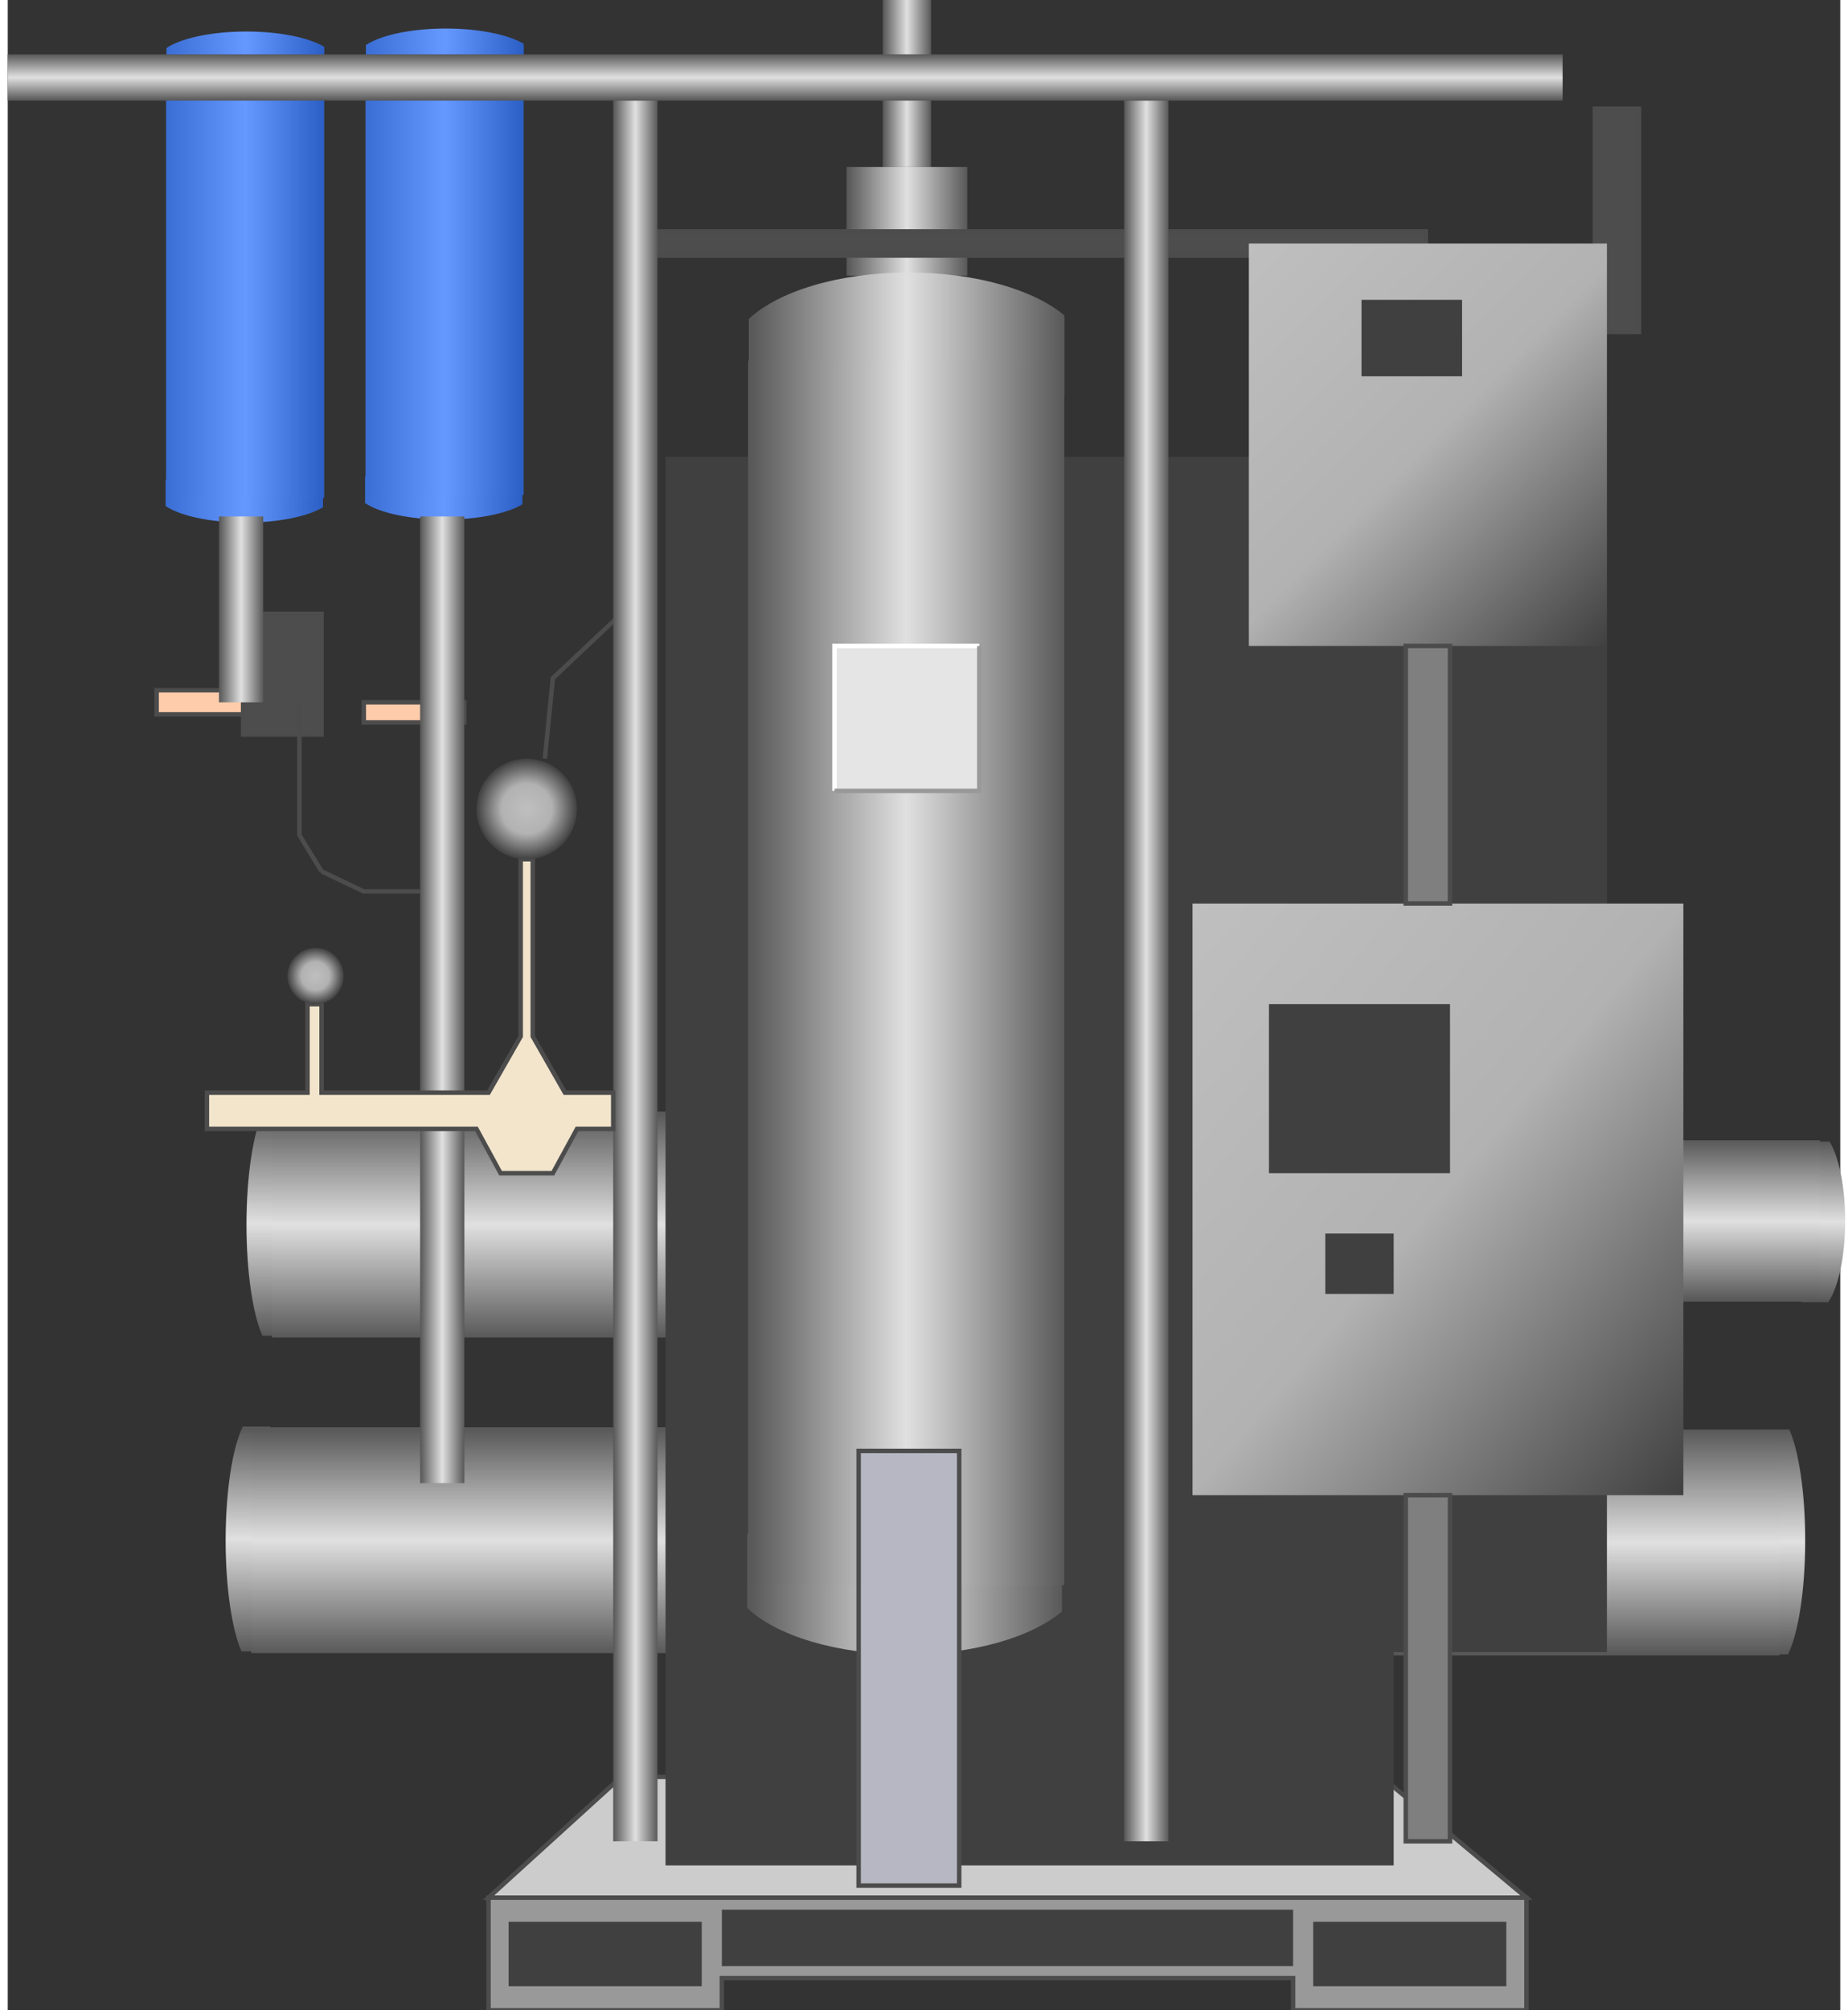 <!DOCTYPE svg PUBLIC "-//W3C//DTD SVG 1.1//EN" "http://www.w3.org/Graphics/SVG/1.1/DTD/svg11.dtd"><svg version="1.1" xmlns="http://www.w3.org/2000/svg" xmlns:xlink="http://www.w3.org/1999/xlink" width="103px" height="112px" viewBox="0 0 102.593 112.5" enable-background="new 0 0 102.593 112.5" xml:space="preserve">
<rect x="0" y="0" width="102.593" height="112.5" fill="#333333" stroke="none"/>
<g id="Group_Outlet">
	
		<linearGradient id="SVGID_1_" gradientUnits="userSpaceOnUse" x1="53.935" y1="73.797" x2="66.519" y2="73.797" gradientTransform="matrix(0 1 -1 0 87.718 25.897)">
		<stop offset="0.01" style="stop-color:#595959" />
		<stop offset="0.5" style="stop-color:#E0E0E0" />
		<stop offset="1" style="stop-color:#595959" />
	</linearGradient>
	<path fill="url(#SVGID_1_)" d="M15.644,86.203c0-2.795-0.392-5.209-0.96-6.371c-0.508,0-1.016,0-1.524,0   c-0.572,1.162-0.961,3.576-0.961,6.371c0,2.674,0.357,5.004,0.889,6.213c0.531,0,1.136,0,1.667,0   C15.285,91.207,15.644,88.877,15.644,86.203z" />
	
		<linearGradient id="SVGID_2_" gradientUnits="userSpaceOnUse" x1="53.976" y1="61.42" x2="66.615" y2="61.42" gradientTransform="matrix(0 1 -1 0 87.718 25.897)">
		<stop offset="0.01" style="stop-color:#595959" />
		<stop offset="0.5" style="stop-color:#E0E0E0" />
		<stop offset="1" style="stop-color:#595959" />
	</linearGradient>
	<rect x="13.633" y="79.873" fill="url(#SVGID_2_)" width="25.331" height="12.639" />
	
		<linearGradient id="SVGID_3_" gradientUnits="userSpaceOnUse" x1="36.269" y1="72.63" x2="48.853" y2="72.63" gradientTransform="matrix(0 1 -1 0 87.718 25.897)">
		<stop offset="0.01" style="stop-color:#595959" />
		<stop offset="0.5" style="stop-color:#E0E0E0" />
		<stop offset="1" style="stop-color:#595959" />
	</linearGradient>
	<path fill="url(#SVGID_3_)" d="M16.811,68.537c0-2.795-0.392-5.209-0.96-6.371c-0.508,0-1.016,0-1.524,0   c-0.572,1.162-0.961,3.576-0.961,6.371c0,2.674,0.357,5.004,0.889,6.213c0.531,0,1.136,0,1.667,0   C16.452,73.541,16.811,71.211,16.811,68.537z" />
	
		<linearGradient id="SVGID_4_" gradientUnits="userSpaceOnUse" x1="36.31" y1="60.253" x2="48.949" y2="60.253" gradientTransform="matrix(0 1 -1 0 87.718 25.897)">
		<stop offset="0.01" style="stop-color:#595959" />
		<stop offset="0.5" style="stop-color:#E0E0E0" />
		<stop offset="1" style="stop-color:#595959" />
	</linearGradient>
	<rect x="14.8" y="62.207" fill="url(#SVGID_4_)" width="25.331" height="12.639" />
</g>
<g id="Group_Inlet">
	
		<linearGradient id="SVGID_5_" gradientUnits="userSpaceOnUse" x1="-4.132" y1="125.464" x2="8.452" y2="125.464" gradientTransform="matrix(0 -1 1 0 -26.556 88.447)">
		<stop offset="0.01" style="stop-color:#595959" />
		<stop offset="0.5" style="stop-color:#E0E0E0" />
		<stop offset="1" style="stop-color:#595959" />
	</linearGradient>
	<path fill="url(#SVGID_5_)" d="M97.185,86.208c0,2.795,0.392,5.209,0.961,6.371c0.508,0,1.016,0,1.523,0   c0.572-1.162,0.961-3.576,0.961-6.371c0-2.674-0.357-5.004-0.889-6.213c-0.531,0-1.137,0-1.667,0   C97.544,81.204,97.185,83.534,97.185,86.208z" />
	
		<linearGradient id="SVGID_6_" gradientUnits="userSpaceOnUse" x1="-4.191" y1="113.088" x2="8.448" y2="113.088" gradientTransform="matrix(0 -1 1 0 -26.556 88.447)">
		<stop offset="0.01" style="stop-color:#595959" />
		<stop offset="0.5" style="stop-color:#E0E0E0" />
		<stop offset="1" style="stop-color:#595959" />
	</linearGradient>
	<rect x="73.866" y="79.999" fill="url(#SVGID_6_)" width="25.331" height="12.639" />
	
		<linearGradient id="SVGID_7_" gradientUnits="userSpaceOnUse" x1="13.915" y1="127.4" x2="22.903" y2="127.4" gradientTransform="matrix(0 -1 1 0 -26.223 86.783)">
		<stop offset="0.01" style="stop-color:#595959" />
		<stop offset="0.5" style="stop-color:#E0E0E0" />
		<stop offset="1" style="stop-color:#595959" />
	</linearGradient>
	<path fill="url(#SVGID_7_)" d="M99.49,68.318c0,1.996,0.384,3.721,0.941,4.55c0.498,0,0.996,0,1.494,0   c0.561-0.829,0.942-2.554,0.942-4.55c0-1.911-0.351-3.574-0.872-4.438c-0.521,0-1.113,0-1.634,0   C99.842,64.744,99.49,66.407,99.49,68.318z" />
	
		<linearGradient id="SVGID_8_" gradientUnits="userSpaceOnUse" x1="13.943" y1="115.267" x2="22.971" y2="115.267" gradientTransform="matrix(0 -1 1 0 -26.223 86.783)">
		<stop offset="0.01" style="stop-color:#595959" />
		<stop offset="0.5" style="stop-color:#E0E0E0" />
		<stop offset="1" style="stop-color:#595959" />
	</linearGradient>
	<rect x="76.627" y="63.812" fill="url(#SVGID_8_)" width="24.834" height="9.028" />
</g>
<g id="Group_Blue_Pipe2">
	<linearGradient id="SVGID_9_" gradientUnits="userSpaceOnUse" x1="20.051" y1="3.253" x2="28.889" y2="3.253">
		<stop offset="0" style="stop-color:#3B6ED4" />
		<stop offset="0.5" style="stop-color:#6699FF" />
		<stop offset="1" style="stop-color:#2C5FC5" />
	</linearGradient>
	<path fill="url(#SVGID_9_)" d="M24.524,1.597c-1.962,0-3.659,0.377-4.473,0.924c0,0.488,0,0.977,0,1.465   c0.814,0.548,2.511,0.924,4.473,0.924c1.879,0,3.515-0.345,4.365-0.855c0-0.51,0-1.092,0-1.602   C28.039,1.943,26.403,1.597,24.524,1.597z" />
	<linearGradient id="SVGID_10_" gradientUnits="userSpaceOnUse" x1="20.004" y1="27.419" x2="28.816" y2="27.419">
		<stop offset="0" style="stop-color:#3B6ED4" />
		<stop offset="0.5" style="stop-color:#6699FF" />
		<stop offset="1" style="stop-color:#2C5FC5" />
	</linearGradient>
	<path fill="url(#SVGID_10_)" d="M24.464,25.763c-1.957,0-3.648,0.377-4.46,0.924c0,0.488,0,0.977,0,1.465   c0.812,0.549,2.503,0.924,4.46,0.924c1.874,0,3.504-0.344,4.352-0.855c0-0.51,0-1.092,0-1.602   C27.969,26.109,26.338,25.763,24.464,25.763z" />
	<linearGradient id="SVGID_11_" gradientUnits="userSpaceOnUse" x1="20.031" y1="15.523" x2="28.883" y2="15.523">
		<stop offset="0" style="stop-color:#3B6ED4" />
		<stop offset="0.5" style="stop-color:#6699FF" />
		<stop offset="1" style="stop-color:#2C5FC5" />
	</linearGradient>
	<rect x="20.031" y="3.348" fill="url(#SVGID_11_)" width="8.852" height="24.349" />
</g>
<g id="Group_Blue_Pipe1">
	<linearGradient id="SVGID_12_" gradientUnits="userSpaceOnUse" x1="8.884" y1="3.42" x2="17.723" y2="3.42">
		<stop offset="0" style="stop-color:#3B6ED4" />
		<stop offset="0.5" style="stop-color:#6699FF" />
		<stop offset="1" style="stop-color:#2C5FC5" />
	</linearGradient>
	<path fill="url(#SVGID_12_)" d="M13.357,1.764c-1.962,0-3.659,0.377-4.473,0.924c0,0.488,0,0.977,0,1.465   c0.814,0.548,2.511,0.924,4.473,0.924c1.879,0,3.515-0.345,4.365-0.855c0-0.51,0-1.092,0-1.602   C16.872,2.109,15.237,1.764,13.357,1.764z" />
	<linearGradient id="SVGID_13_" gradientUnits="userSpaceOnUse" x1="8.838" y1="27.586" x2="17.65" y2="27.586">
		<stop offset="0" style="stop-color:#3B6ED4" />
		<stop offset="0.5" style="stop-color:#6699FF" />
		<stop offset="1" style="stop-color:#2C5FC5" />
	</linearGradient>
	<path fill="url(#SVGID_13_)" d="M13.298,25.93c-1.957,0-3.648,0.377-4.46,0.924c0,0.488,0,0.977,0,1.465   c0.812,0.549,2.503,0.924,4.46,0.924c1.874,0,3.504-0.344,4.352-0.855c0-0.51,0-1.092,0-1.602   C16.802,26.275,15.171,25.93,13.298,25.93z" />
	<linearGradient id="SVGID_14_" gradientUnits="userSpaceOnUse" x1="8.865" y1="15.689" x2="17.716" y2="15.689">
		<stop offset="0" style="stop-color:#3B6ED4" />
		<stop offset="0.5" style="stop-color:#6699FF" />
		<stop offset="1" style="stop-color:#2C5FC5" />
	</linearGradient>
	<rect x="8.865" y="3.515" fill="url(#SVGID_14_)" width="8.852" height="24.349" />
</g>
<g id="Group_Nitrogetn_SupplyPipe">
	<linearGradient id="SVGID_15_" gradientUnits="userSpaceOnUse" x1="48.988" y1="4.673" x2="51.69" y2="4.673">
		<stop offset="0.01" style="stop-color:#595959" />
		<stop offset="0.5" style="stop-color:#E0E0E0" />
		<stop offset="1" style="stop-color:#595959" />
	</linearGradient>
	<path fill="url(#SVGID_15_)" d="M48.988,0h2.703v9.347h-2.703V0z" />
</g>
<g id="Group_Nitrogetn_Supply">
	<linearGradient id="SVGID_16_" gradientUnits="userSpaceOnUse" x1="46.961" y1="12.387" x2="53.718" y2="12.387">
		<stop offset="0.01" style="stop-color:#595959" />
		<stop offset="0.5" style="stop-color:#E0E0E0" />
		<stop offset="1" style="stop-color:#595959" />
	</linearGradient>
	<path fill="url(#SVGID_16_)" d="M46.961,9.347h6.757v6.081h-6.757V9.347z" />
</g>
<g id="Group_Indicator_1">
	<path fill="#FFCCAB" stroke="#4C4C4C" stroke-width="0.25" d="M19.934,39.302h5.631v1.126h-5.631V39.302z" />
	<path fill="#FFCCAB" stroke="#4C4C4C" stroke-width="0.25" d="M8.334,38.626h5.969v1.352H8.334V38.626z" />
</g>
<g id="Group_Support">
	<path fill="#CCCCCC" stroke="#4C4C4C" stroke-width="0.25" d="M26.916,106.193l7.432-6.756h42.567l8.108,6.756H26.916z" />
	<path fill="#999999" stroke="#4C4C4C" stroke-width="0.25" d="M26.916,106.193h58.108v6.307H71.96v-1.802H39.979v1.802H26.916   V106.193z" />
	<path fill="#404040" d="M28.042,107.545h10.811v3.604H28.042V107.545z" />
	<path fill="#404040" d="M73.087,107.545h10.811v3.604H73.087V107.545z" />
	<path fill="#404040" d="M39.979,106.869H71.96v3.153H39.979V106.869z" />
</g>
<g id="Group_Black_Box">
	<path fill="#4D4D4D" stroke="#4C4C4C" stroke-width="0.25" d="M13.177,34.347h4.392v6.757h-4.392V34.347z" />
	<path fill="#404040" d="M36.826,25.563h52.703v66.892H77.591v11.938H36.826V25.563z" />
	<path fill="#4D4D4D" stroke="#4C4C4C" stroke-width="0.25" d="M91.33,18.581h-2.477v-12.5h2.477V18.581z" />
	<path fill="#4D4D4D" stroke="#4C4C4C" stroke-width="0.25" d="M79.393,12.95v1.352H35.7V12.95H79.393z" />
	<path fill="none" stroke="#4C4C4C" stroke-width="0.25" d="M17.569,48.761l2.365,1.126h3.153" />
	<path fill="none" stroke="#4C4C4C" stroke-width="0.25" d="M30.069,42.455l0.451-4.505l3.829-3.604" />
	<path fill="none" stroke="#4C4C4C" stroke-width="0.25" d="M16.33,39.302v7.433l1.239,2.027" />
</g>
<g id="Group_Digi_Monitor">
	<linearGradient id="SVGID_17_" gradientUnits="userSpaceOnUse" x1="90.149" y1="35.529" x2="68.865" y2="14.246">
		<stop offset="0" style="stop-color:#404040" />
		<stop offset="0.5" style="stop-color:#B2B2B2" />
		<stop offset="1" style="stop-color:#BFBFBF" />
	</linearGradient>
	<path fill="url(#SVGID_17_)" d="M69.484,13.626h20.045v22.522H69.484V13.626" />
	<linearGradient id="SVGID_18_" gradientUnits="userSpaceOnUse" x1="96.283" y1="80.722" x2="63.855" y2="53.512">
		<stop offset="0" style="stop-color:#404040" />
		<stop offset="0.5" style="stop-color:#B2B2B2" />
		<stop offset="1" style="stop-color:#BFBFBF" />
	</linearGradient>
	<path fill="url(#SVGID_18_)" d="M66.33,50.563h27.479v33.108H66.33V50.563z" />
</g>
<g id="Group_Support_Pipes">
	<linearGradient id="SVGID_19_" gradientUnits="userSpaceOnUse" x1="23.087" y1="55.948" x2="25.564" y2="55.948">
		<stop offset="0.01" style="stop-color:#595959" />
		<stop offset="0.5" style="stop-color:#E0E0E0" />
		<stop offset="1" style="stop-color:#595959" />
	</linearGradient>
	<path fill="url(#SVGID_19_)" d="M23.087,82.996V28.9h2.478v54.096H23.087" />
	<linearGradient id="SVGID_20_" gradientUnits="userSpaceOnUse" x1="11.826" y1="34.101" x2="14.303" y2="34.101">
		<stop offset="0.01" style="stop-color:#595959" />
		<stop offset="0.5" style="stop-color:#E0E0E0" />
		<stop offset="1" style="stop-color:#595959" />
	</linearGradient>
	<path fill="url(#SVGID_20_)" d="M11.826,39.302V28.9h2.478v10.402H11.826" />
	<linearGradient id="SVGID_21_" gradientUnits="userSpaceOnUse" x1="33.898" y1="54.336" x2="36.375" y2="54.336">
		<stop offset="0.01" style="stop-color:#595959" />
		<stop offset="0.5" style="stop-color:#E0E0E0" />
		<stop offset="1" style="stop-color:#595959" />
	</linearGradient>
	<path fill="url(#SVGID_21_)" d="M33.898,5.631h2.477v97.41h-2.477V5.631" />
	<linearGradient id="SVGID_22_" gradientUnits="userSpaceOnUse" x1="62.502" y1="54.336" x2="64.979" y2="54.336">
		<stop offset="0.01" style="stop-color:#595959" />
		<stop offset="0.5" style="stop-color:#E0E0E0" />
		<stop offset="1" style="stop-color:#595959" />
	</linearGradient>
	<path fill="url(#SVGID_22_)" d="M62.501,5.631h2.478v97.41h-2.478V5.631" />
	<linearGradient id="SVGID_23_" gradientUnits="userSpaceOnUse" x1="43.526" y1="5.631" x2="43.526" y2="3.041">
		<stop offset="0.01" style="stop-color:#595959" />
		<stop offset="0.5" style="stop-color:#E0E0E0" />
		<stop offset="1" style="stop-color:#595959" />
	</linearGradient>
	<path fill="url(#SVGID_23_)" d="M87.05,3.041v2.59H0.001v-2.59H87.05" />
</g>
<g id="Group_Level_Indicators">
	<path fill="#F2E5CC" stroke="#4C4C4C" stroke-width="0.25" d="M26.916,61.148l1.802-3.152v-9.911h0.675v9.911l1.802,3.152h2.703   v2.027h-2.027l-1.351,2.478h-2.928l-1.351-2.478H11.15v-2.027h5.631v-4.955h0.788v4.955H26.916z" />
</g>
<g id="Group_Level_Watch">
	<radialGradient id="SVGID_24_" cx="29.055" cy="45.27" r="2.815" gradientUnits="userSpaceOnUse">
		<stop offset="0" style="stop-color:#BFBFBF" />
		<stop offset="0.5" style="stop-color:#B2B2B2" />
		<stop offset="1" style="stop-color:#404040" />
	</radialGradient>
	<circle fill="url(#SVGID_24_)" cx="29.055" cy="45.27" r="2.815" />
	<radialGradient id="SVGID_25_" cx="17.231" cy="54.617" r="1.577" gradientUnits="userSpaceOnUse">
		<stop offset="0" style="stop-color:#BFBFBF" />
		<stop offset="0.5" style="stop-color:#B2B2B2" />
		<stop offset="1" style="stop-color:#404040" />
	</radialGradient>
	<circle fill="url(#SVGID_25_)" cx="17.231" cy="54.617" r="1.577" />
</g>
<g id="Group_Lever">
	<path fill="#7F7F7F" stroke="#4C4C4C" stroke-width="0.25" d="M78.267,50.563h2.478V36.148h-2.478V50.563z" />
	<path fill="#7F7F7F" stroke="#4C4C4C" stroke-width="0.25" d="M78.267,103.041h2.478v-19.37h-2.478V103.041z" />
	<path fill="#404040" d="M70.609,56.194h10.136v9.459H70.609V56.194z" />
	<path fill="#404040" d="M73.763,69.031h3.828v3.379h-3.828V69.031z" />
	<path fill="#404040" d="M75.79,16.779h5.631v4.279H75.79V16.779z" />
</g>
<g id="Group_Nitrogen_Generator">
	<linearGradient id="SVGID_26_" gradientUnits="userSpaceOnUse" x1="41.489" y1="19.911" x2="59.165" y2="19.911">
		<stop offset="0.01" style="stop-color:#595959" />
		<stop offset="0.5" style="stop-color:#E0E0E0" />
		<stop offset="1" style="stop-color:#595959" />
	</linearGradient>
	<path fill="url(#SVGID_26_)" d="M50.435,15.25c-3.924,0-7.317,1.061-8.946,2.6c0,1.374,0,2.749,0,4.122   c1.629,1.542,5.022,2.6,8.946,2.6c3.759,0,7.03-0.97,8.729-2.408c0-1.435,0-3.072,0-4.507C57.465,16.223,54.194,15.25,50.435,15.25   z" />
	<linearGradient id="SVGID_27_" gradientUnits="userSpaceOnUse" x1="41.396" y1="87.923" x2="59.02" y2="87.923">
		<stop offset="0.01" style="stop-color:#595959" />
		<stop offset="0.5" style="stop-color:#E0E0E0" />
		<stop offset="1" style="stop-color:#595959" />
	</linearGradient>
	<path fill="url(#SVGID_27_)" d="M50.316,83.262c-3.913,0-7.296,1.061-8.92,2.6c0,1.375,0,2.748,0,4.122   c1.624,1.546,5.007,2.601,8.92,2.601c3.747,0,7.009-0.968,8.704-2.407c0-1.436,0-3.073,0-4.508   C57.325,84.234,54.063,83.262,50.316,83.262z" />
	<linearGradient id="SVGID_28_" gradientUnits="userSpaceOnUse" x1="41.45" y1="54.44" x2="59.153" y2="54.44">
		<stop offset="0.01" style="stop-color:#595959" />
		<stop offset="0.5" style="stop-color:#E0E0E0" />
		<stop offset="1" style="stop-color:#595959" />
	</linearGradient>
	<rect x="41.45" y="20.178" fill="url(#SVGID_28_)" width="17.703" height="68.525" />
	<path fill="#E5E5E5" d="M46.285,36.148h8.108v8.108h-8.108V36.148z" />
	<path fill="none" stroke="#FFFFFF" stroke-width="0.25" d="M46.285,44.257v-8.108h8.108" />
	<path fill="none" stroke="#999999" stroke-width="0.25" d="M46.285,44.257h8.108v-8.108" />
	<path fill="#B7B7C4" stroke="#4C4C4C" stroke-width="0.25" d="M47.637,81.193h5.63v24.324h-5.63V81.193z" />
</g>
</svg>